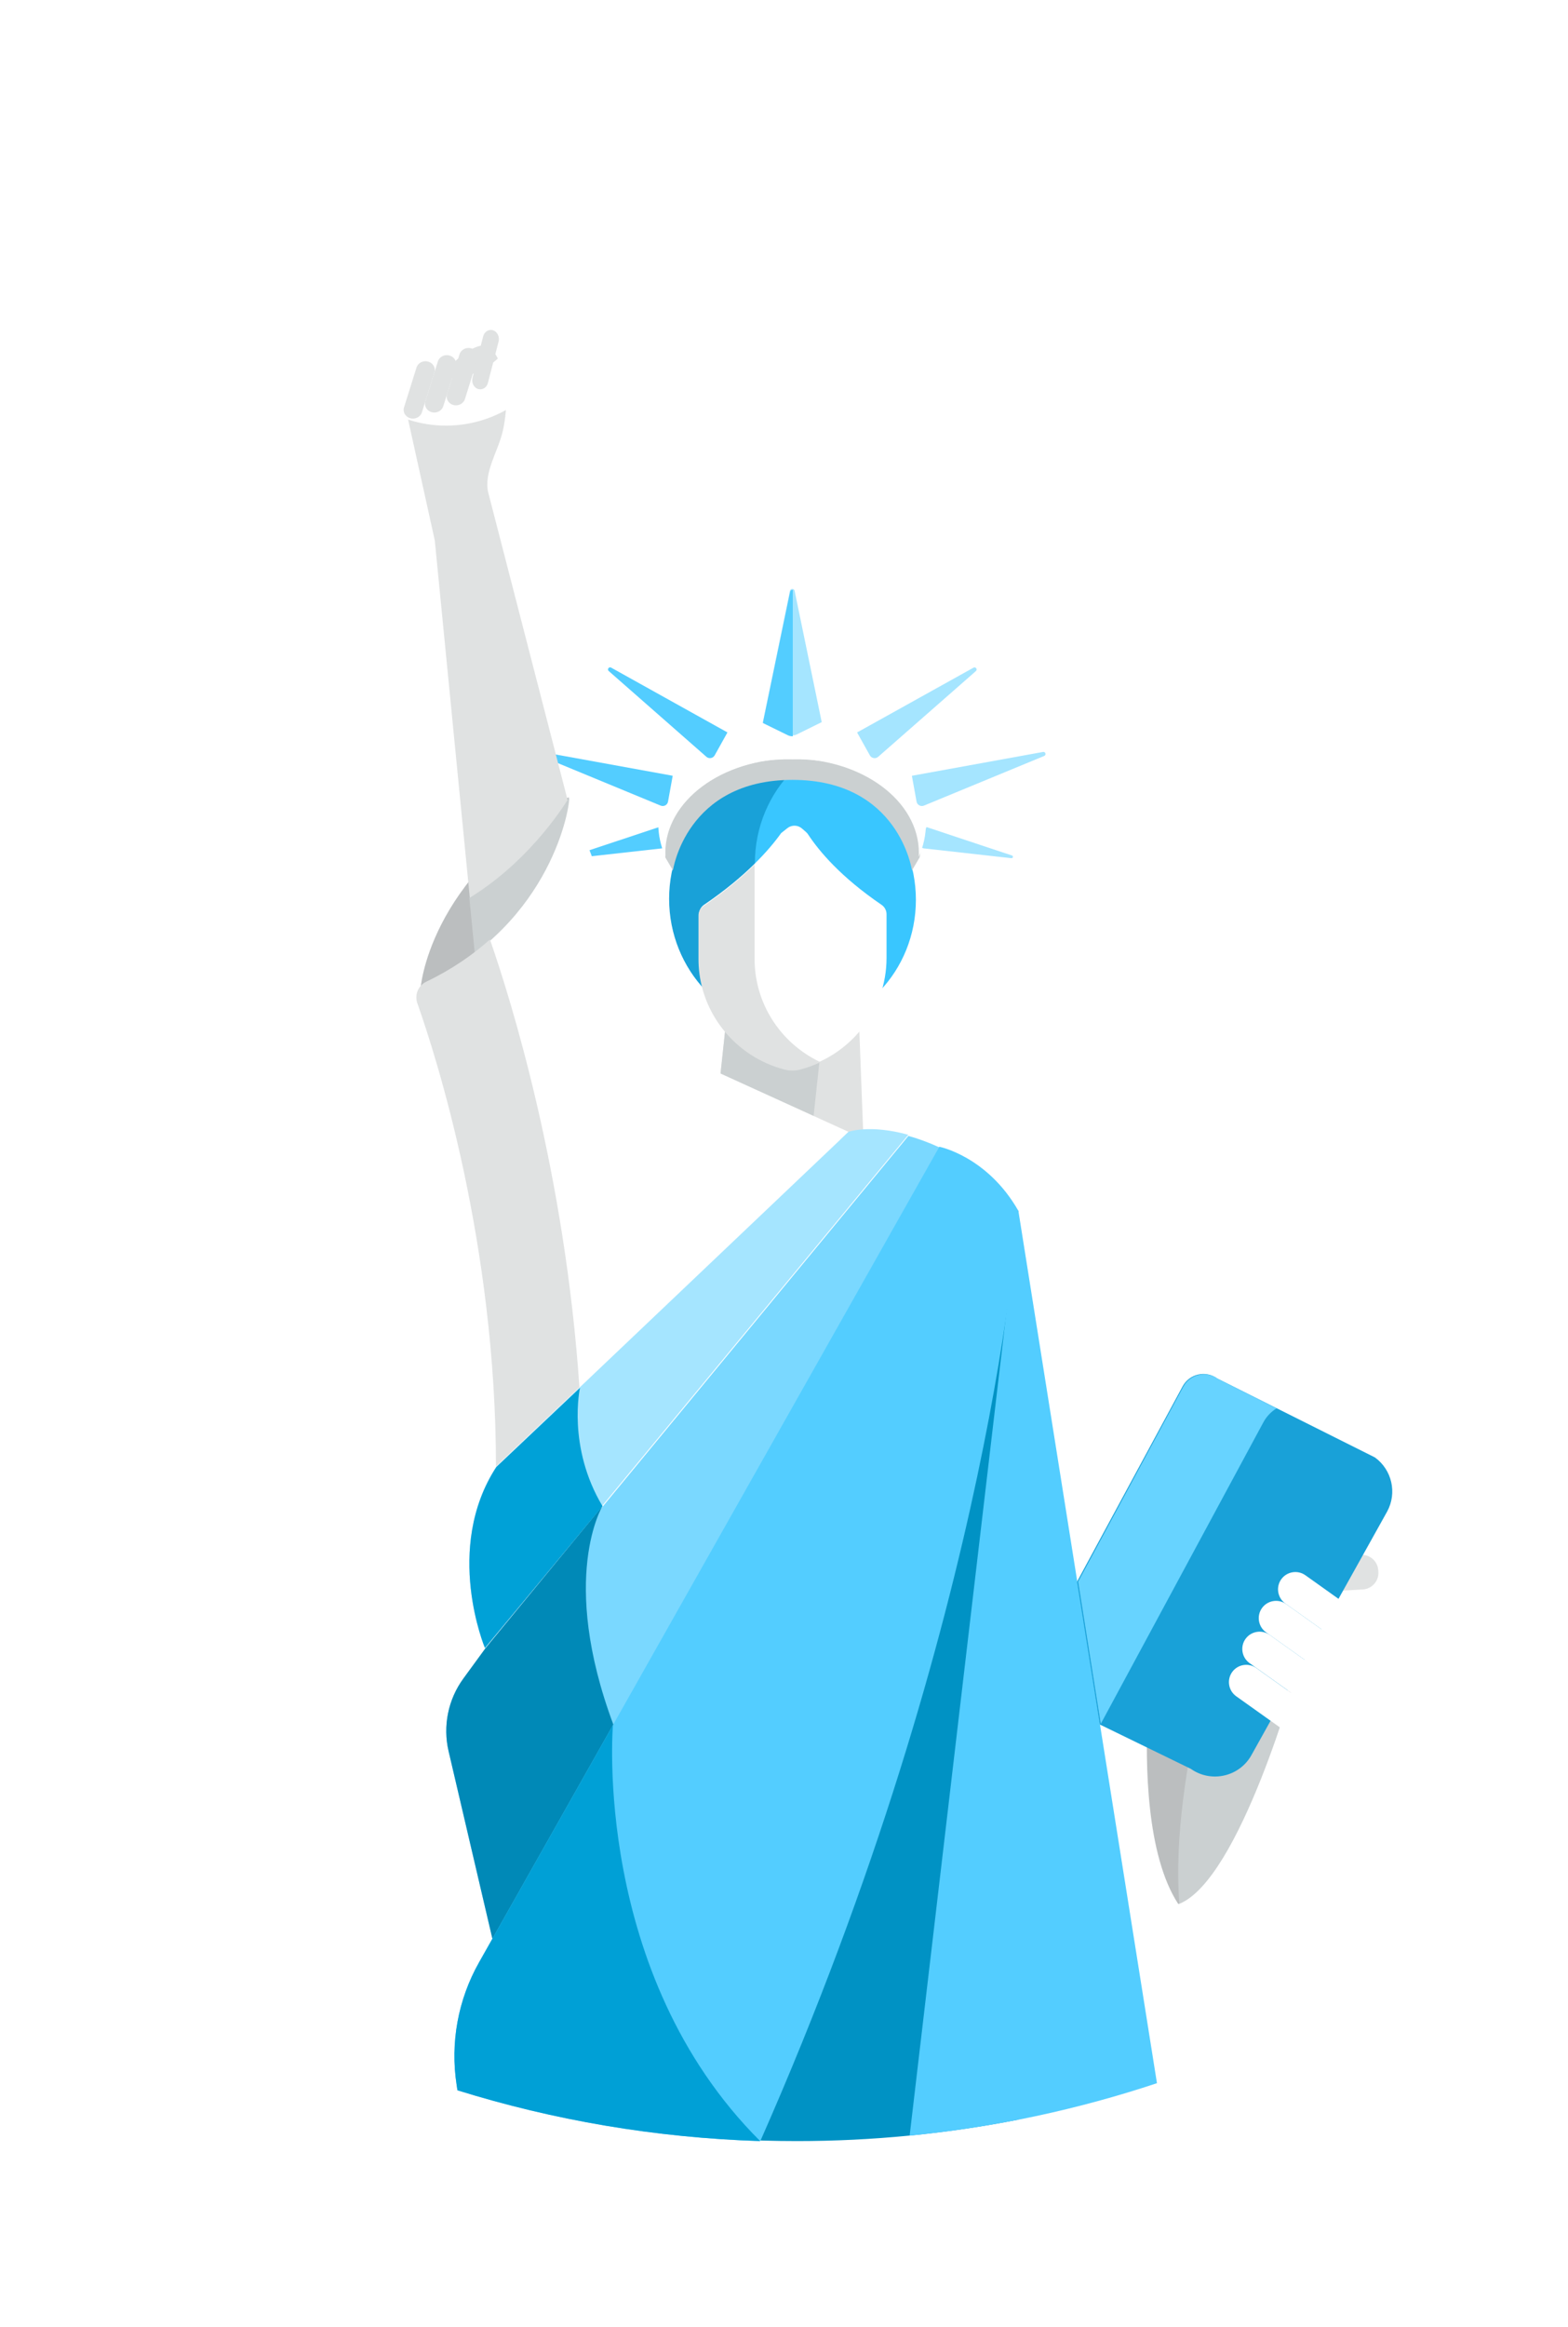 <?xml version="1.0" encoding="UTF-8"?>
<svg width="528px" height="783px" viewBox="0 0 528 783" version="1.1" xmlns="http://www.w3.org/2000/svg" xmlns:xlink="http://www.w3.org/1999/xlink">
    <!-- Generator: Sketch 53.2 (72643) - https://sketchapp.com -->
    <title>Group 23</title>
    <desc>Created with Sketch.</desc>
    <defs>
        <filter x="-29.5%" y="-18.2%" width="159.0%" height="136.4%" filterUnits="objectBoundingBox" id="filter-1">
            <feOffset dx="0" dy="0" in="SourceAlpha" result="shadowOffsetOuter1"></feOffset>
            <feGaussianBlur stdDeviation="32" in="shadowOffsetOuter1" result="shadowBlurOuter1"></feGaussianBlur>
            <feColorMatrix values="0 0 0 0 0   0 0 0 0 0   0 0 0 0 0  0 0 0 0.5 0" type="matrix" in="shadowBlurOuter1" result="shadowMatrixOuter1"></feColorMatrix>
            <feMerge>
                <feMergeNode in="shadowMatrixOuter1"></feMergeNode>
                <feMergeNode in="SourceGraphic"></feMergeNode>
            </feMerge>
        </filter>
    </defs>
    <g id="Page-1" stroke="none" stroke-width="1" fill="none" fill-rule="evenodd">
        <g id="Nextcloud-Website-Copy" transform="translate(-451, -69)" fill-rule="nonzero">
            <g id="Group-23" filter="url(#filter-1)" transform="translate(504, 114)">
                <g id="statue-of-liberty" transform="translate(84, 71)">
                    <path d="M147.287,268.001 C147.287,268.001 150.506,267.39 153.75,267.176 L152.257,227.892 C147.055,234.813 141.105,239.97 132.492,242.19 C131.633,242.411 130.754,242.522 129.873,242.522 C128.992,242.522 128.112,242.411 127.254,242.19 C118.942,240.046 113.185,235.19 108.013,228.633 C107.829,228.399 107.668,228.148 107.488,227.91 L105.245,248.802 L147.287,268.001 Z" id="Path" fill="#E0E2E2"></path>
                    <path d="M139.107,239.594 C137.076,240.643 134.896,241.51 132.492,242.128 C131.634,242.349 130.753,242.459 129.873,242.459 C128.993,242.459 128.112,242.349 127.255,242.128 C118.943,239.991 113.186,235.15 108.013,228.612 C107.829,228.38 107.668,228.129 107.489,227.892 L105.245,248.719 L136.588,262.987 L139.107,239.594 Z" id="Path" fill="#CBD0D1"></path>
                    <ellipse id="Oval" fill="#39C6FF" cx="129.972" cy="186.742" rx="41.441" ry="43.359"></ellipse>
                    <path d="M117.194,174.473 C117.194,162.136 122.142,151.012 130.066,143.125 C129.963,143.123 129.861,143.116 129.756,143.116 C106.868,143.116 88.315,162.501 88.315,186.415 C88.315,210.328 106.868,229.715 129.756,229.715 C140.835,229.715 150.89,225.163 158.326,217.764 C135.583,217.589 117.194,198.277 117.194,174.473 Z" id="Path" fill="#19A1D8"></path>
                    <path d="M84.943,162.259 L86.875,167.844 C87.129,168.576 86.63,169.351 85.848,169.439 L56.36,172.738 C55.789,172.802 55.608,172.005 56.152,171.824 L84.943,162.259 Z" id="Path" fill="#53CDFF"></path>
                    <path d="M174.967,162.259 L173.035,167.844 C172.782,168.576 173.28,169.351 174.063,169.439 L203.55,172.738 C204.121,172.802 204.302,172.005 203.758,171.824 L174.967,162.259 Z" id="Path" fill="#A5E5FF"></path>
                    <path d="M140.057,140.092 C134.17,139.276 129.851,139.498 129.851,139.498 C129.851,139.498 125.531,139.274 119.64,140.092 C105.44,142.632 93.977,150.344 89.118,160.382 C87.814,163.829 86.569,167.423 87.046,172.5 L89.603,176.844 C89.603,176.844 93.976,146.386 129.851,146.386 C165.726,146.386 170.098,176.844 170.098,176.844 L172.655,172.5 C173.705,168.11 171.886,163.831 170.582,160.384 C165.725,150.344 154.261,142.632 140.057,140.092 Z" id="Path" fill="#CBD0D1"></path>
                    <path d="M87.034,170.942 C87.034,153.45 106.148,139.27 129.726,139.27 C153.305,139.27 172.418,153.45 172.418,170.942 C172.418,171.393 172.397,171.84 172.372,172.286 C173.936,168.755 174.799,164.972 174.799,161.033 C174.799,141.824 154.619,126.252 129.726,126.252 C104.834,126.252 84.654,141.824 84.654,161.033 C84.654,164.972 85.515,168.755 87.079,172.286 C87.055,171.84 87.034,171.393 87.034,170.942 Z" id="Path" fill="#FFFFFF"></path>
                    <g id="Group" transform="translate(119.431, 82.041)" fill="#A5E5FF">
                        <path d="M9.578,0.747 L0.455,44.92 L8.785,49.031 C9.779,49.521 10.944,49.521 11.938,49.031 L20.268,44.92 L11.147,0.747 C10.971,-0.103 9.752,-0.103 9.578,0.747 Z" id="Path"></path>
                        <path d="M32.181,48.393 L36.489,56.107 C37.053,57.117 38.41,57.351 39.283,56.587 L72.187,27.743 C72.824,27.185 72.115,26.186 71.375,26.599 L32.181,48.393 Z" id="Path"></path>
                        <path d="M50.631,62.969 L52.204,71.656 C52.41,72.794 53.62,73.451 54.692,73.009 L95.191,56.297 C95.975,55.974 95.628,54.802 94.793,54.953 L50.631,62.969 Z" id="Path"></path>
                    </g>
                    <g id="Group" transform="translate(44.386, 108.476)" fill="#53CDFF">
                        <path d="M63.573,21.948 L59.268,29.665 C58.704,30.676 57.348,30.909 56.476,30.145 L23.593,1.29 C22.957,0.732 23.665,-0.267 24.405,0.146 L63.573,21.948 Z" id="Path"></path>
                        <path d="M45.137,36.529 L43.564,45.22 C43.359,46.358 42.15,47.016 41.078,46.573 L0.606,29.855 C-0.177,29.532 0.17,28.359 1.004,28.51 L45.137,36.529 Z" id="Path"></path>
                    </g>
                    <path d="M134.425,163.949 L133.053,162.752 C131.654,161.531 129.58,161.483 128.126,162.639 L126.043,164.294 L126.043,164.294 C121.955,170.008 114.118,178.875 100.086,188.41 C99.029,189.128 98.381,190.316 98.381,191.591 L98.381,206.293 C98.381,209.64 98.815,212.89 99.631,215.989 C100.446,219.088 101.643,222.039 103.167,224.786 C104.183,226.617 105.344,228.358 106.635,229.993 C111.8,236.532 119.039,241.375 127.339,243.513 C128.196,243.734 129.074,243.844 129.954,243.844 C130.833,243.844 131.712,243.734 132.57,243.513 C141.907,241.108 149.903,235.28 155.111,227.462 C155.69,226.593 156.235,225.701 156.742,224.786 C157.758,222.954 158.627,221.033 159.338,219.037 C160.755,215.045 161.529,210.755 161.529,206.293 L161.529,191.589 C161.529,190.315 160.881,189.129 159.826,188.41 C146.178,179.111 138.865,170.447 135.1,164.724 C134.908,164.433 134.687,164.178 134.425,163.949 Z" id="Path" fill="#FFFFFF"></path>
                    <g id="Group" transform="translate(97.924, 174.565)" fill="#E0E2E2">
                        <path d="M27.44,55.789 C26.147,54.157 24.985,52.418 23.968,50.589 C22.444,47.846 21.246,44.899 20.43,41.803 C19.613,38.708 19.178,35.462 19.178,32.119 L19.178,19.43 L19.178,17.436 L19.178,5.832 L19.178,4.745 L19.178,0.318 C14.886,4.556 9.279,9.313 1.989,14.257 C0.931,14.974 0.283,16.161 0.283,17.434 L0.283,32.118 C0.283,35.461 0.719,38.706 1.535,41.801 C2.35,44.898 3.549,47.844 5.074,50.587 C6.09,52.417 7.254,54.155 8.545,55.788 C13.715,62.319 20.96,67.156 29.267,69.291 C30.125,69.511 31.004,69.622 31.883,69.622 C32.762,69.622 33.643,69.511 34.501,69.291 C36.88,68.679 39.172,67.84 41.353,66.808 C35.907,64.239 31.136,60.459 27.44,55.789 Z" id="Path"></path>
                        <path d="M229.181,237.761 L229.215,238.358 C229.392,241.396 227.041,244.026 223.989,244.204 L199.535,245.619 C196.483,245.794 193.841,243.454 193.663,240.415 L193.629,239.819 C193.452,236.78 195.803,234.151 198.855,233.973 L223.309,232.558 C226.361,232.382 229.004,234.723 229.181,237.761 Z" id="Path"></path>
                    </g>
                    <path d="M131.323,604.368 C156.847,604.368 181.782,601.87 205.915,597.151 L205.915,291.245 L86.942,601.818 C101.505,603.483 116.309,604.368 131.323,604.368 Z" id="Path" fill="#0092C4"></path>
                    <path d="M4.576,216.953 C4.576,216.953 6.747,179.927 54.453,152.232 C54.453,152.232 51.119,201.425 4.576,216.953 Z" id="Path" fill="#BBBEBF"></path>
                    <path d="M27.368,49.574 C25.902,42.804 30.773,35.771 32.309,29.016 C33.307,24.631 33.581,20.078 33.572,16.324 C33.558,11.124 31.933,6.069 28.918,1.832 C25.266,-3.297 15.627,3.841 0,23.245 C6.272,51.634 9.407,65.828 9.407,65.828 L23.649,211.028 L58.571,170.347 L27.368,49.574 Z" id="Path" fill="#E0E2E2"></path>
                    <path d="M21.049,186.12 L23.496,211.028 L58.571,170.237 L54.663,152.232 L54.663,152.232 C54.663,152.233 42.76,172.869 21.049,186.12 Z" id="Path" fill="#CBD0D1"></path>
                    <path d="M54.665,152.232 C55.063,154.744 49.13,194.149 6.964,214.425 C4.263,215.724 3.005,218.873 3.999,221.695 C10.299,239.551 30.346,302.269 30.346,377.388 L148.716,264.81 L93.324,239.595 C89.35,237.786 86.249,234.495 84.689,230.429 L54.665,152.232 Z" id="Path" fill="#FFFFFF"></path>
                    <path d="M27.988,200.089 C22.149,205.299 15.091,210.195 6.521,214.3 C3.807,215.6 2.543,218.752 3.544,221.576 C9.871,239.445 30.007,302.212 30.007,377.388 L58.114,350.753 C53.208,278.543 35.128,220.621 27.988,200.089 Z" id="Path" fill="#E0E2E2"></path>
                    <path d="M26.586,438.572 L19.026,448.904 C13.888,455.926 12.073,464.828 14.054,473.289 L29.914,541.015 L179.375,270.057 C175.548,268.298 172.057,267.058 168.892,266.177 L26.586,438.572 Z" id="Path" fill="#7AD8FF"></path>
                    <path d="M65.947,390.606 L26.586,438.378 L19.026,448.73 C13.888,455.765 12.073,464.683 14.054,473.161 L29.914,541.015 L69.32,469.444 C69.399,466.127 69.553,464.277 69.553,464.277 C51.063,414.744 65.941,390.617 65.947,390.606 Z" id="Path" fill="#0089B7"></path>
                    <path d="M148.737,264.795 L30.103,377.496 C12.275,405.006 26.275,438.463 26.275,438.463 L168.85,265.804 C155.967,262.217 148.737,264.795 148.737,264.795 Z" id="Path" fill="#A5E5FF"></path>
                    <path d="M58.301,350.953 L58.301,350.953 L30.14,377.566 C12.239,405.045 26.297,438.463 26.297,438.463 L65.893,390.763 L65.893,390.763 C53.905,370.748 58.301,350.953 58.301,350.953 Z" id="Path" fill="#00A1D7"></path>
                    <path d="M179.313,269.824 L24.299,544.246 C17.229,556.762 14.568,571.287 16.767,585.482 C16.86,586.082 16.945,586.674 17.036,587.272 C49.399,597.344 83.607,603.241 119.026,604.368 C197.849,425.865 205.915,291.373 205.915,291.373 C195.473,273.043 179.313,269.824 179.313,269.824 Z" id="Path" fill="#53CDFF"></path>
                    <path d="M69.39,464.443 L69.39,464.443 L24.295,544.276 C17.229,556.786 14.569,571.304 16.766,585.491 C16.859,586.091 16.944,586.683 17.036,587.281 C49.381,597.348 83.572,603.241 118.973,604.368 C62.336,547.94 69.39,464.443 69.39,464.443 Z" id="Path" fill="#00A0D6"></path>
                    <path d="M205.904,291.245 L169.308,602.545 C198.127,599.734 226.005,593.727 252.589,584.889 L205.904,291.245 Z" id="Path" fill="#53CDFF"></path>
                    <g id="Group" transform="translate(205.915, 291.245)" fill="#FFFFFF">
                        <path d="M0.139,0.094 L18.916,52.564 C20.656,57.427 23.697,61.727 27.712,65.002 L44.888,79.013 L20.065,124.87 L0.139,0.094 Z" id="Path"></path>
                        <path d="M93.89,155.451 C93.89,155.451 61.232,274.867 35.171,219.478 L27.74,172.942 L93.89,155.451 Z" id="Path"></path>
                    </g>
                    <path d="M299.72,446.668 L249.672,459.895 C248.834,477.442 249.181,508.108 259.979,524.606 C280.627,516.454 299.72,446.668 299.72,446.668 Z" id="Path" fill="#CBD0D1"></path>
                    <g id="Group" transform="translate(225.591, 345.939)">
                        <path d="M42.145,109.171 L23.881,114.004 C23.044,131.537 23.39,162.178 34.168,178.664 C34.291,178.615 34.416,178.554 34.539,178.5 C32.755,155.834 37.364,129.267 42.145,109.171 Z" id="Path" fill="#BBBEBF"></path>
                        <path d="M35.64,4.491 L0.087,70.216 L7.755,118.272 L38.402,133.187 C45.281,138.054 54.893,135.821 58.891,128.427 L104.533,46.575 C107.902,40.345 106.138,32.597 100.4,28.417 L47.33,1.861 C43.437,-0.974 37.924,0.267 35.64,4.491 Z" id="Path" fill="#19A1D8"></path>
                    </g>
                    <path d="M288.411,362.553 C289.502,360.534 291.055,358.953 292.856,357.83 L273.097,347.92 C269.22,345.091 263.731,346.33 261.456,350.546 L226.049,416.147 L233.666,463.987 L288.411,362.553 Z" id="Path" fill="#67D3FF"></path>
                    <g id="Group" transform="translate(276.383, 412.484)" fill="#FFFFFF">
                        <path d="M43.262,20.823 C45.122,18.21 44.507,14.552 41.895,12.692 L26.183,1.506 C23.571,-0.354 19.911,0.261 18.05,2.873 L18.05,2.873 C16.189,5.484 16.805,9.143 19.417,11.003 L22.61,13.278 L35.129,22.191 C37.741,24.05 41.401,23.434 43.262,20.823 Z" id="Path"></path>
                        <path d="M40.289,25.866 L39.065,24.994 L39.065,24.994 L19.688,11.199 C17.076,9.339 13.416,9.954 11.556,12.566 C9.695,15.178 10.311,18.836 12.923,20.696 L14.147,21.568 L14.147,21.568 L33.524,35.365 C36.137,37.225 39.797,36.609 41.656,33.998 C43.518,31.384 42.902,27.726 40.289,25.866 Z" id="Path"></path>
                        <path d="M34.892,43.496 L34.892,43.496 C33.032,46.109 29.371,46.723 26.76,44.862 L7.383,31.066 C4.771,29.206 4.155,25.547 6.016,22.935 L6.016,22.935 C7.876,20.324 11.536,19.708 14.148,21.568 L33.525,35.365 C36.137,37.223 36.753,40.883 34.892,43.496 Z" id="Path"></path>
                        <path d="M26.883,52.148 C28.744,49.535 28.128,45.877 25.516,44.017 L9.65,32.722 C7.039,30.862 3.378,31.477 1.518,34.089 L1.518,34.089 C-0.343,36.7 0.273,40.36 2.885,42.22 L9.182,46.703 L18.751,53.515 C21.363,55.375 25.023,54.761 26.883,52.148 Z" id="Path"></path>
                    </g>
                    <path d="M129.955,82.504 C129.572,82.456 129.158,82.656 129.06,83.123 L119.888,127.257 L128.263,131.364 C128.796,131.626 129.375,131.736 129.954,131.72 L129.954,82.504 L129.955,82.504 Z" id="Path" fill="#53CDFF"></path>
                </g>
                <path d="M97.194,15.505 C78.304,15.505 62.294,28.274 57.332,45.575 C53.019,36.398 43.673,29.969 32.909,29.969 C18.105,29.969 5.935,42.104 5.935,56.865 C5.935,71.627 18.105,83.767 32.909,83.767 C43.673,83.767 53.019,77.334 57.332,68.155 C62.294,85.458 78.304,98.231 97.194,98.231 C115.944,98.231 131.873,85.65 136.962,68.543 C141.355,77.513 150.585,83.767 161.196,83.767 C176,83.767 188.175,71.627 188.175,56.865 C188.175,42.104 176,29.969 161.196,29.969 C150.585,29.969 141.355,36.219 136.962,45.187 C131.873,28.081 115.944,15.505 97.194,15.505 Z M97.194,31.293 C111.454,31.293 122.845,42.647 122.845,56.865 C122.845,71.084 111.454,82.443 97.194,82.443 C82.935,82.443 71.549,71.084 71.549,56.865 C71.549,42.647 82.935,31.293 97.194,31.293 Z M32.909,45.758 C39.156,45.758 44.053,50.636 44.053,56.865 C44.053,63.095 39.156,67.978 32.909,67.978 C26.661,67.978 21.769,63.095 21.769,56.865 C21.769,50.636 26.661,45.758 32.909,45.758 Z M161.196,45.758 C167.444,45.758 172.341,50.636 172.341,56.865 C172.341,63.095 167.444,67.978 161.196,67.978 C154.949,67.978 150.057,63.095 150.057,56.865 C150.057,50.636 154.949,45.758 161.196,45.758 Z" id="XMLID_107_" fill="#FFFFFF" transform="translate(97.055, 56.868) rotate(-730) translate(-97.055, -56.868) "></path>
                <path d="M107.952,85.875 L107.952,85.875 C106.524,85.4 105.694,83.702 106.106,82.102 L109.7,68.17 C110.113,66.57 111.62,65.651 113.048,66.125 L113.048,66.125 C114.476,66.6 115.306,68.297 114.894,69.897 L111.3,83.829 C110.887,85.429 109.381,86.35 107.952,85.875 Z" id="Path" fill="#E0E2E2"></path>
                <g id="Group" transform="translate(77, 70)" fill="#E0E2E2">
                    <path d="M33.034,18.466 L33.034,18.466 C31.922,19.777 30.034,19.955 28.838,18.863 L18.425,9.351 C17.229,8.258 17.161,6.293 18.272,4.982 L18.272,4.982 C19.384,3.671 21.271,3.493 22.467,4.585 L32.88,14.097 C34.076,15.19 34.146,17.156 33.034,18.466 Z" id="Path" transform="translate(25.653, 11.724) rotate(65) translate(-25.653, -11.724) "></path>
                    <path d="M25.731,20.884 L25.731,20.884 C24.619,22.195 22.732,22.372 21.536,21.281 L11.124,11.768 C9.928,10.676 9.859,8.71 10.97,7.399 L10.97,7.399 C12.082,6.089 13.97,5.911 15.166,7.002 L25.579,16.515 C26.774,17.608 26.843,19.573 25.731,20.884 Z" id="Path" transform="translate(18.351, 14.142) rotate(65) translate(-18.351, -14.142) "></path>
                    <path d="M18.545,22.931 L18.545,22.931 C17.433,24.242 15.546,24.42 14.35,23.328 L3.938,13.816 C2.742,12.723 2.673,10.758 3.784,9.447 L3.784,9.447 C4.896,8.136 6.784,7.958 7.98,9.05 L18.393,18.562 C19.588,19.655 19.656,21.622 18.545,22.931 Z" id="Path" transform="translate(11.165, 16.189) rotate(65) translate(-11.165, -16.189) "></path>
                </g>
            </g>
        </g>
    </g>
</svg>